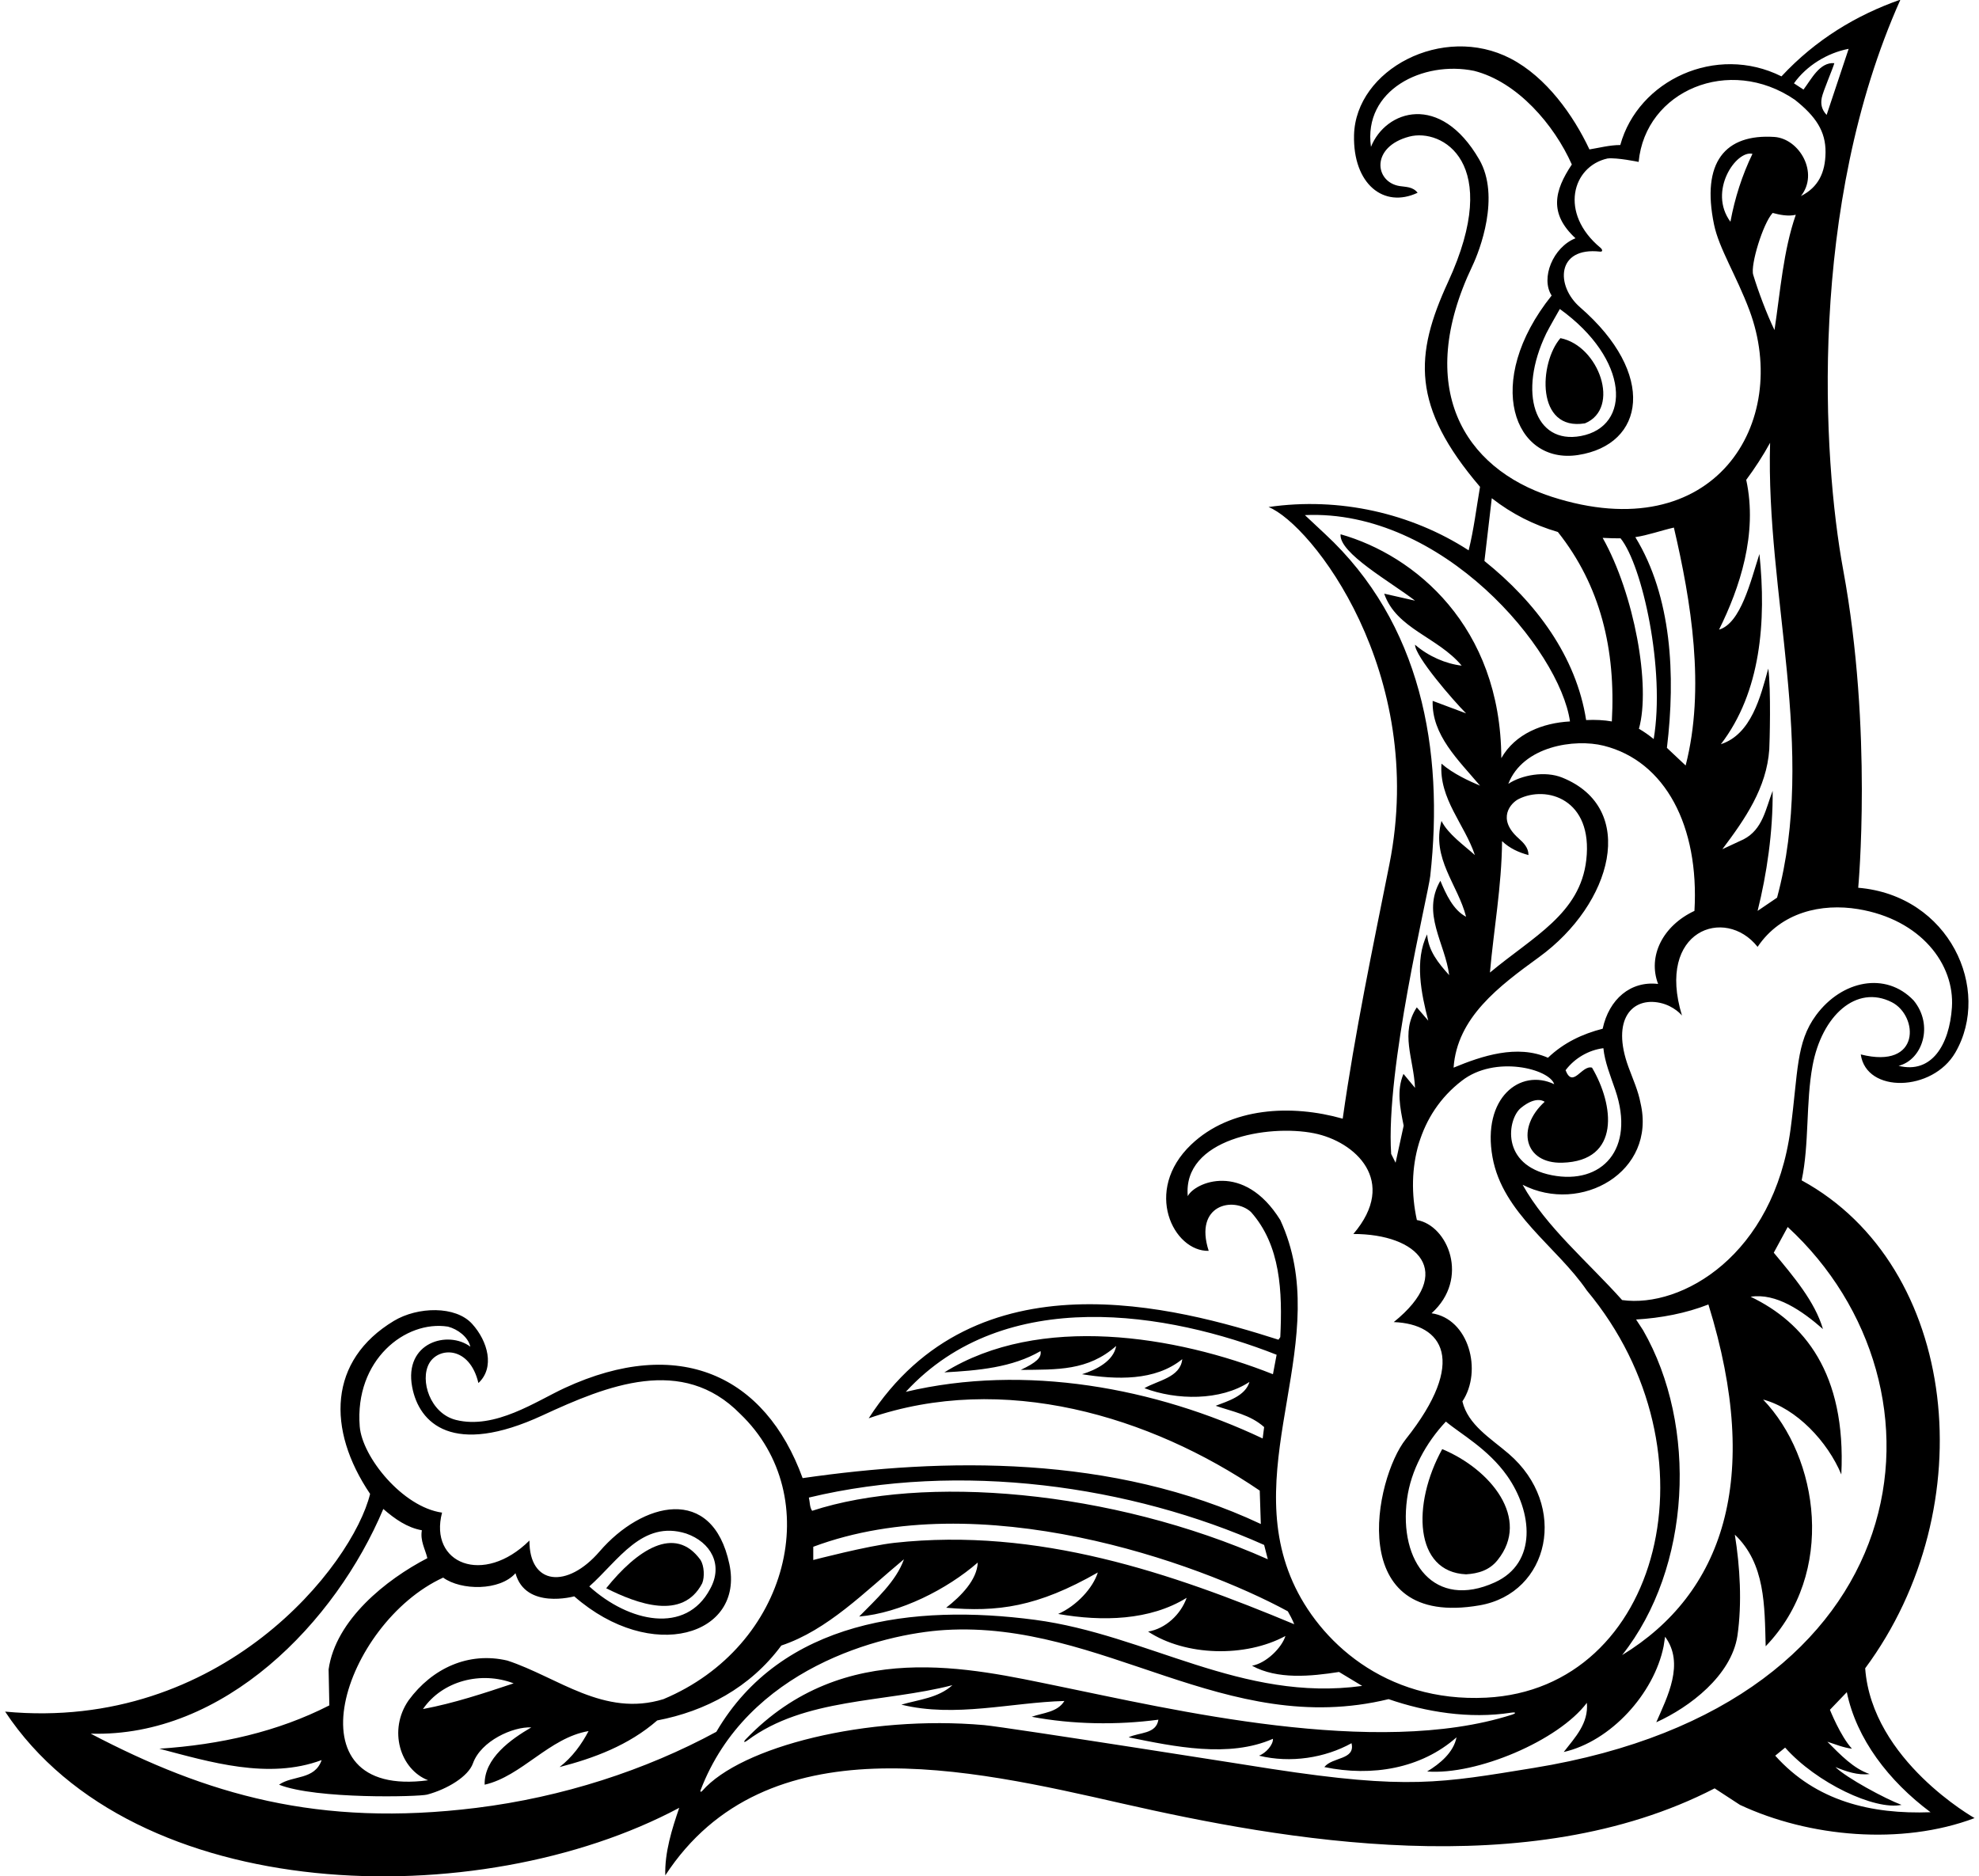 <?xml version="1.0" encoding="UTF-8"?>
<svg xmlns="http://www.w3.org/2000/svg" xmlns:xlink="http://www.w3.org/1999/xlink" width="539pt" height="511pt" viewBox="0 0 539 511" version="1.1">
<g id="surface1">
<path style=" stroke:none;fill-rule:nonzero;fill:rgb(0%,0%,0%);fill-opacity:1;" d="M 508 454.402 C 540.5 410.523 533.5 344.836 490.699 321.5 C 492.801 311.523 491.805 300.312 493.668 290.27 C 496.195 276.629 505.598 268.066 515.258 272.977 C 522.465 276.641 523.312 291.367 506.801 287.199 C 508.277 297.848 526.34 297.422 532.562 286.676 C 542.527 269.461 530.957 243.891 506.102 241.801 C 506.102 241.801 510.102 198.992 502.008 155.195 C 496.355 124.609 492.418 56.172 517.602 -0.102 C 505.602 4.102 494.5 10.801 485.199 20.801 C 467.367 11.887 446.145 21.879 441.301 39.5 C 438.398 39.5 435.398 40.301 432.898 40.699 C 428.555 31.434 421.156 21 411.438 15.953 C 392.938 6.34 369.191 18.969 368.785 36.832 C 368.48 50.094 376.855 56.859 386.102 52.5 C 384.762 50.812 382.914 50.953 381.191 50.676 C 374.379 49.582 373.246 39.984 383.844 37.203 C 392.66 34.887 409.434 44.152 394.402 76.789 C 385.23 96.707 384.344 110.637 403.102 132.602 C 402.102 138.398 401.398 144.301 400 149.898 C 384.398 139.801 364.801 135.301 345.5 138.102 C 357.188 142.777 388.836 183.152 378.414 235.418 C 373.836 258.367 369.035 281.168 365.699 304.699 C 351.746 300.738 335.121 301.559 324.426 311.758 C 311.223 324.348 319.641 340.949 329.199 340.699 C 325.121 328.051 336.012 325.859 340.699 330.102 C 348.801 339.199 349.301 351.801 348.699 364.199 L 348.199 364.898 C 320.445 356.031 265.742 341.066 236.602 386.301 C 273.199 373.602 313.301 385.699 343.102 406 L 343.398 415.098 C 303.008 396.09 256.895 397.074 218.602 402.602 C 208.395 374.535 184.867 363.688 153.785 378.059 C 146.07 381.625 134.84 389.414 124.188 386.754 C 117.152 384.996 114.289 375.953 116.895 371.344 C 119.438 366.836 127.898 366.551 130.301 376.699 C 134.836 372.5 132.871 365.312 128.602 360.602 C 124.098 355.598 113.75 355.879 107.27 359.781 C 89.465 370.512 88.91 389.285 100.801 406.898 C 96.047 426.316 60.422 471.738 1.398 466.199 C 36.527 519.281 130.406 521.539 185 492.398 C 183 498.199 181 504.602 181.199 510.801 C 208.605 468.867 263.969 481.766 305.738 491.25 C 349.152 501.102 416.195 513.32 467 487.102 L 473.898 491.602 C 492.699 500.398 517.898 502.699 537.801 495.199 C 537.801 495.199 509.836 479.5 508 454.402 Z M 506.105 247.621 C 523.125 250.434 532.402 262.605 531.625 274.375 C 530.949 284.598 526.074 292.559 517.102 290.301 C 523.574 288.684 526.758 279.254 521.199 272.5 C 513.621 264.547 501.633 267.02 494.629 276.504 C 489.117 283.961 489.75 292.031 487.684 307.508 C 483.102 341.844 458.082 356.371 441.801 354.102 C 432.5 343.699 421.102 334.199 414.699 322.699 C 430.562 330.84 451.238 319.195 446.801 300.398 C 446.195 297.117 444.715 293.871 443.523 290.617 C 438.762 277.586 444.594 271.527 452.121 273.148 C 456.008 273.984 458.102 276.602 458.102 276.602 C 451 253.375 469.832 246.719 478.699 257.898 C 485.105 248.402 496.16 245.977 506.105 247.621 Z M 441.801 450.801 C 460.602 427.098 462.5 388.398 447.5 362.301 L 445.602 359.398 C 452.398 359 459.199 357.699 465.301 355.301 C 480.098 403.047 469.125 434.125 441.801 450.801 Z M 425.496 316.691 C 441.527 316.246 439.562 300.883 433.602 290.801 C 430.801 290 428.398 296.602 426.398 291.5 C 428.898 288.199 432.699 286 436.699 285.5 C 437.059 289.238 438.648 293.086 439.957 296.93 C 445.434 313.02 436.289 322.758 422.68 320.102 C 408.523 317.336 410.609 304.762 414.199 301.801 C 418.5 298.25 420.699 300.102 420.699 300.102 C 412.914 307.18 415.113 316.98 425.496 316.691 Z M 413.57 228.309 C 407.555 222.949 411.52 218.695 413.59 217.648 C 421.176 213.816 433.938 217.621 432.039 234.238 C 430.363 248.883 417.637 255.035 405.801 264.898 C 406.801 253.398 409 241.398 409.102 229.102 C 411.199 231.102 413.699 232.199 416.301 232.898 C 416.301 230.895 414.984 229.566 413.57 228.309 Z M 419.199 260.676 C 439.133 246.188 446.195 220.168 425.5 211.801 C 420.801 209.898 414.398 211.102 410.801 213.5 C 414.801 203.191 428.891 201.137 436.785 203.113 C 453.551 207.312 462.836 224.996 461.5 248.102 C 452.836 252.164 448.73 260.469 451.602 268 C 444.094 267.117 438.238 272.148 436.5 280.199 C 431 281.602 425.898 284 421.602 288.102 C 413.199 284.398 403.602 287.602 395.898 290.801 C 396.855 277.117 408.258 268.629 419.199 260.676 Z M 445.398 146.301 C 448.801 145.801 452.398 144.5 455.898 143.699 C 460.602 163.801 464.5 187.5 459.102 208.5 L 454 203.699 C 456.398 183.898 455.301 162.5 445.398 146.301 Z M 450.398 201.301 C 449.125 200.25 447.684 199.242 446.375 198.5 C 449.66 186.824 445.105 161.777 436.5 146.5 C 438.75 146.625 439.875 146.625 441.375 146.625 C 447.312 153.953 453.586 182.453 450.398 201.301 Z M 439 196.5 C 436.875 196.125 434.5 196 432 196.125 C 429.301 178.824 418.398 164.102 404.301 152.801 L 406.301 135.699 C 411.801 140 417.801 143 424.301 144.898 C 435.898 159.5 440.102 176.898 439 196.5 Z M 475.602 130.699 C 477.898 127.602 480.199 124.102 482.102 120.602 C 480.898 162 494.898 204.102 484 244.5 L 478.699 248.102 C 481.199 238.102 482.898 226.602 482.801 215.398 C 480.875 220.375 480.102 225.898 474.898 228.602 L 469.102 231.301 C 475.324 223.031 481.152 214.605 481.879 204.125 C 481.969 202.816 482.398 187.5 481.602 182.102 C 479.5 189.75 477 200 468.699 202.699 C 479.602 188.5 481.102 169.199 479.199 150.898 C 476.801 158.301 474.125 169.75 468.199 171.5 C 473.801 160.199 478.801 145.398 475.602 130.699 Z M 477.5 74.836 C 476.703 72.203 480.164 60.836 482.801 58 C 484.699 58.5 487 59 489.102 58.5 C 485.699 68.301 484.898 79.301 483.301 89.898 C 481.164 85.5 478.828 79.215 477.5 74.836 Z M 503.5 13.301 L 497.5 31.301 C 496.027 29.746 495.875 28.168 496.18 26.609 C 496.52 24.863 499.199 18.699 499.602 17.199 C 495.602 16.898 493.398 21.5 491.199 24.398 L 488.602 22.699 C 492 17.898 497.699 14.398 503.5 13.301 Z M 401.012 72.445 C 403.008 68.262 408.703 53.492 402.871 43.426 C 392.262 25.105 377.402 29.996 373.398 40 C 371.223 24.527 387.531 16.43 401.5 19.301 C 413.301 22.301 423.301 34 428.102 44.801 C 423.32 51.969 421.836 58.164 429.102 64.898 C 422.98 67.316 419.543 75.773 422.602 80.5 C 403.711 104.113 412.43 126.617 429.797 123.934 C 448.055 121.113 451.27 101.855 430.34 83.688 C 423.656 77.883 423.871 67.172 435.828 68.539 C 436.523 68.617 436.523 68.004 435.902 67.488 C 424.551 58.066 428.215 45.277 437.836 43.164 C 440.336 42.867 446.301 44.102 446.301 44.102 C 448.133 24.734 470.969 14.953 488.836 27.168 C 494.539 31.695 497.258 35.727 497.203 41.496 C 497.148 47.012 495.25 51 490.5 53.398 C 495.473 47.121 490.117 37.812 483.301 37.301 C 469.84 36.418 463.32 44.188 466.836 61.164 C 468.18 67.664 472.938 75.07 476.473 84.512 C 487.871 114.98 467.059 149.656 422.602 135.301 C 398.52 127.523 385.258 105.461 401.012 72.445 Z M 430.547 118.762 C 418.008 121.102 413.34 107.004 421.137 90.82 C 421.781 89.48 424.836 84.164 424.836 84.164 C 443.836 97.836 444.434 116.168 430.547 118.762 Z M 477.301 41.898 C 474.5 47.699 472.5 53.898 471.301 60.398 C 465.141 52.078 472.836 40.836 477.301 41.898 Z M 389.539 238.617 C 393.371 204.148 387.008 169.633 360.844 145.398 C 359.027 143.715 355.398 140.301 355.398 140.301 C 392.852 138.605 424.816 176.996 427.602 196.5 C 420.199 196.898 412.699 199.801 408.898 206.5 C 408.738 170.512 385.289 151.227 365.121 145.52 C 364.625 150.625 378.801 158.5 385.398 163.602 L 377 161.699 C 380.301 171.301 391.602 173.5 398.102 181.301 C 393.801 180.801 389.102 178.801 385.398 175.602 C 385.398 178.801 395.898 190.898 399.301 194.301 C 396.301 193.199 393.199 192 390.199 190.898 C 389.898 200.199 397.199 207 403.102 214 C 400.301 212.801 395.801 210.801 392.602 208 C 391.898 217.602 398.898 224.5 401.699 232.898 C 398.699 230.199 394.398 227.199 392.602 223.602 C 389.801 233.801 397.102 241 399.301 249.699 C 395.801 247.898 393.801 243.5 392.301 239.898 C 387.102 248.801 393.602 256.898 394.699 265.602 C 391.699 262.301 389 258.898 388.699 254.5 C 385.199 261.602 387.102 270.699 389 278 L 385.875 274.375 C 381.273 281.375 385 288.199 385.398 296.301 L 382.25 292.5 C 380.352 297 381.301 301.602 382.301 306.602 L 380.102 316.699 L 378.898 314.301 C 377.34 291.07 388.965 243.789 389.539 238.617 Z M 348.699 332.301 C 338.699 316.238 325.367 322.062 323.5 325.801 C 322.082 310.227 345.301 306.164 357.891 308.672 C 369.074 310.898 380.914 321.684 368.602 336.102 C 386.266 336.102 396.5 346.5 379.602 360.102 C 392.934 360.594 399.812 370.691 382.875 392 C 374.379 402.688 366.02 443.66 402.977 437.25 C 422.066 433.941 427.309 410.047 410.906 395.965 C 405.973 391.73 399.809 388.094 398.301 381.699 C 403.824 373.41 400.074 359.152 389.898 357.699 C 400.379 348.25 394.355 333.75 385.898 332.301 C 382.801 318.199 386.398 303.398 398.102 294.398 C 407.145 287.312 422 291.125 423.301 295.301 C 414.051 290.895 403.594 299.031 406.5 315.199 C 409.25 330.5 424 339.5 432.199 351.5 C 468.805 395.422 452.48 460.012 404.801 462.398 C 377.004 463.793 359.133 446.695 352.102 430.887 C 337.633 398.363 363.508 364.371 348.699 332.301 Z M 393.801 387.199 C 397.711 390.508 405.293 394.609 410.5 402 C 417.371 411.754 418.793 425.699 407.125 431 C 390.777 438.426 380.875 425.617 383.223 408.262 C 384.277 400.473 388.34 393.023 393.801 387.199 Z M 352.5 442.402 C 319.109 428.457 282.688 415.945 243.621 420.223 C 236.348 421.02 221.5 424.902 221.5 424.902 L 221.5 421.301 C 266.766 404.387 326.047 425.465 350.75 438.875 C 351.215 439.672 352 441.125 352.5 442.402 Z M 246.699 379.102 C 273.688 349.734 318.461 357.465 347.699 369 L 346.699 374.301 C 320.301 363.801 283.102 357.699 257.199 373.801 C 266.301 373.301 275.699 372.5 283.398 368 C 283.75 369.75 282.25 371.125 278 373.125 C 288 373.023 296.301 373.398 304 366.602 C 303.301 370.699 298.602 373.102 294.699 374.301 C 304.102 375.801 314.602 376.199 322 370.199 C 321.5 375.199 315.301 376 311.699 378.102 C 320.398 381.398 332.398 381.602 340.301 376.398 C 339.199 380.199 334.5 381.602 331.102 382.898 C 335.699 384.5 340.5 385.301 344.301 388.699 L 343.898 391.801 C 314.75 378 279.199 371.398 246.699 379.102 Z M 344.301 420.801 L 345.301 424.699 C 302.379 405.641 251.324 401.645 221.199 411.5 C 220.5 410.602 220.602 409.102 220.301 407.898 C 261.5 398 308 404.602 344.301 420.801 Z M 97.973 388.504 C 96.559 370.445 110.41 359.523 122 361.336 C 124.699 362.035 127.5 364.164 128.102 366.801 C 122.059 362.27 109.965 365.57 112.258 377.773 C 114.133 387.746 123.387 396.789 147.754 385.512 C 165.363 377.363 185.824 369.016 201.602 385.102 C 225.07 407.57 214.996 448.426 180.699 462.801 C 164.5 467.801 151.898 456.801 138.199 452.301 C 127.602 449.801 117.699 454.402 111.301 463.102 C 105.637 471.258 108.996 481.945 116.602 484.898 C 77.91 490.098 93.629 442.117 120.699 429.699 C 125.574 433.242 136.129 433.355 140.398 428.5 C 143.125 438.5 156.398 434.801 156.398 434.801 C 177.461 453.227 202.773 445.441 198.652 426.02 C 194.027 404.211 174.895 409.117 163.316 422.559 C 154.434 432.867 144.125 431.75 144.199 419.598 C 131.652 432.016 116.75 425.875 120.398 412 C 109.641 410.477 98.625 396.828 97.973 388.504 Z M 139.898 458.5 C 131.801 461.199 123.699 463.898 115.199 465.5 C 120.5 457.801 131 455.102 139.898 458.5 Z M 160.5 432.098 C 168.398 425.098 174.898 413.902 186.898 417.699 C 193.586 420.023 197.082 426.211 193.398 432.801 C 186.828 445.215 171.34 441.918 160.5 432.098 Z M 129.77 492.41 C 86.73 497.754 56.32 488.773 24.699 472.199 C 61 473.301 91.398 441.902 104.398 411 C 107.5 413.699 110.898 416.098 114.898 416.801 C 114.398 419.699 115.801 421.902 116.398 424.402 C 105.199 430.199 91.398 441.199 89.5 454.699 L 89.699 464.5 C 75.602 471.699 60 475.199 43.398 476.301 C 57.102 479.898 73.102 484.801 87.602 479.398 C 85.699 484.898 79.699 483.5 76 486.102 C 86.102 490.102 114.07 489.414 116.355 488.797 C 121.871 487.309 127.539 483.852 128.805 480.305 C 131.004 474.148 139.75 470.25 144.699 470.5 C 139.199 473.699 131.801 478.898 132 486.102 C 142.102 483.801 149.602 473.301 160.301 471.5 C 158.398 475.102 155.898 478.602 152.398 481.301 C 161.699 478.898 171.199 475.398 179 468.602 C 192.102 466.102 204.301 459.699 212.801 448.199 C 225.398 444 235.5 433.598 246.199 424.699 C 244.102 430.699 238.5 435.699 234 440.301 C 245.172 439.352 257.93 432.879 266.301 425.598 C 266.102 430.301 261.801 434.699 257.699 437.902 C 271.742 439.133 282.488 437.734 299 428.301 C 297.699 432.5 293.25 437.375 288.199 439.598 C 300.199 441.699 313.199 441.402 323.199 435.199 C 321.602 439.699 317.5 443.598 312.699 444.402 C 322.898 451.098 339.199 451.5 350.102 445.598 C 349.102 448.801 344.898 453 341 453.699 C 347.898 457.5 357 456.602 364.699 455.398 L 371 459.199 C 338.199 463.699 312.5 445.25 281.898 441.199 C 248.836 436.824 212.898 441.301 195.102 471.699 C 175.797 482.172 153.145 489.512 129.77 492.41 Z M 417.754 481.531 C 392.398 485.656 383.402 487.477 346.301 481.801 C 346.301 481.801 274.152 470.41 268 469.867 C 236.105 467.062 201.773 475.734 191.27 487.785 C 190.922 488.184 190.637 488.066 190.812 487.602 C 203.461 454.469 240.039 445.016 257.367 443.969 C 300.512 441.359 333.699 473.621 378.199 462.801 C 388.293 466.285 400.145 468.25 411.539 466.492 C 412.898 466.285 413.066 466.629 411.766 467.043 C 374.641 478.918 318.883 465.508 288.152 459.242 C 264.57 454.434 229.887 445.914 203.172 473.672 C 202.363 474.516 202.621 474.746 203.566 474.043 C 219.207 462.395 240.727 463.809 259.398 459 C 255.5 462.5 250.301 462.898 245.5 464.301 C 260.102 467.898 275.398 463.699 289.898 463.301 C 288 466.398 284.102 466.5 281 467.602 C 292.102 469.699 304.199 469.898 315.5 468.398 C 314.898 472.398 310.199 471.801 307.398 473.199 C 319.699 475.699 334.699 478.898 346.699 473.602 C 346.801 475.199 344.801 477.5 342.898 478.199 C 351.5 480.301 360.898 478.801 368.102 474.801 C 369.199 479.398 362.898 478.5 360.699 481.301 C 373.699 484 387.102 481.699 396.699 473.199 C 395.898 477.301 392.199 480.398 388.699 482.5 C 402.164 483.559 424.469 474.105 432.199 463.801 C 432.699 469.398 429 473.199 425.898 477.199 C 438.699 474.301 450.5 461.301 453.102 448.402 L 453.5 445.801 C 458.898 453.098 454.102 462.199 451.102 469.102 C 460.199 465 471.5 456.398 473.199 445.598 C 474.5 436.598 473.898 426.699 472.5 418 C 480.801 425.902 480.602 437.301 480.898 448.402 C 500.18 428.371 495.336 396.965 480.199 381.199 C 489.301 383.602 497.801 392.699 501.5 401.602 C 502.863 373.934 491.27 360.133 476.801 353.199 C 483.75 352.125 490.801 357 496.5 362 C 494.301 354.5 488.5 347.699 483.102 341.199 L 486.898 334.199 C 533.973 377.555 524.312 464.199 417.754 481.531 Z M 483.5 478.199 L 486.199 476 C 494.699 485.602 510.625 493.125 517.898 491.602 C 513.434 489.926 502.934 484.273 499.898 481.301 C 502.801 482.5 506 483.602 509.199 483.199 C 504.801 481.699 501.301 478 497.699 474.398 C 499.898 475.102 502 476 504.398 476.301 C 501.25 472.875 498.398 465.699 498.398 465.699 L 503 460.898 C 505.602 473.602 514.398 485.102 525.801 493.602 C 509.602 494.199 494.602 490.602 483.5 478.199 "/>
<path style=" stroke:none;fill-rule:nonzero;fill:rgb(0%,0%,0%);fill-opacity:1;" d="M 399.301 428.801 C 402.602 428.598 405.699 427.699 407.898 424.902 C 416.914 413.699 406.121 400.266 392.801 394.699 C 384.504 409.746 385.195 428.188 399.301 428.801 "/>
<path style=" stroke:none;fill-rule:nonzero;fill:rgb(0%,0%,0%);fill-opacity:1;" d="M 431.699 115.301 C 441.516 111.211 435.5 94.164 425 92.102 C 419.141 98.84 418.27 117.539 431.699 115.301 "/>
<path style=" stroke:none;fill-rule:nonzero;fill:rgb(0%,0%,0%);fill-opacity:1;" d="M 190.801 424.902 C 183.77 415.16 173.395 422.273 165.102 432.598 C 173.539 436.82 185.91 441.465 191.25 431.25 C 191.949 429.551 191.801 426.5 190.801 424.902 "/>
</g>
</svg>
